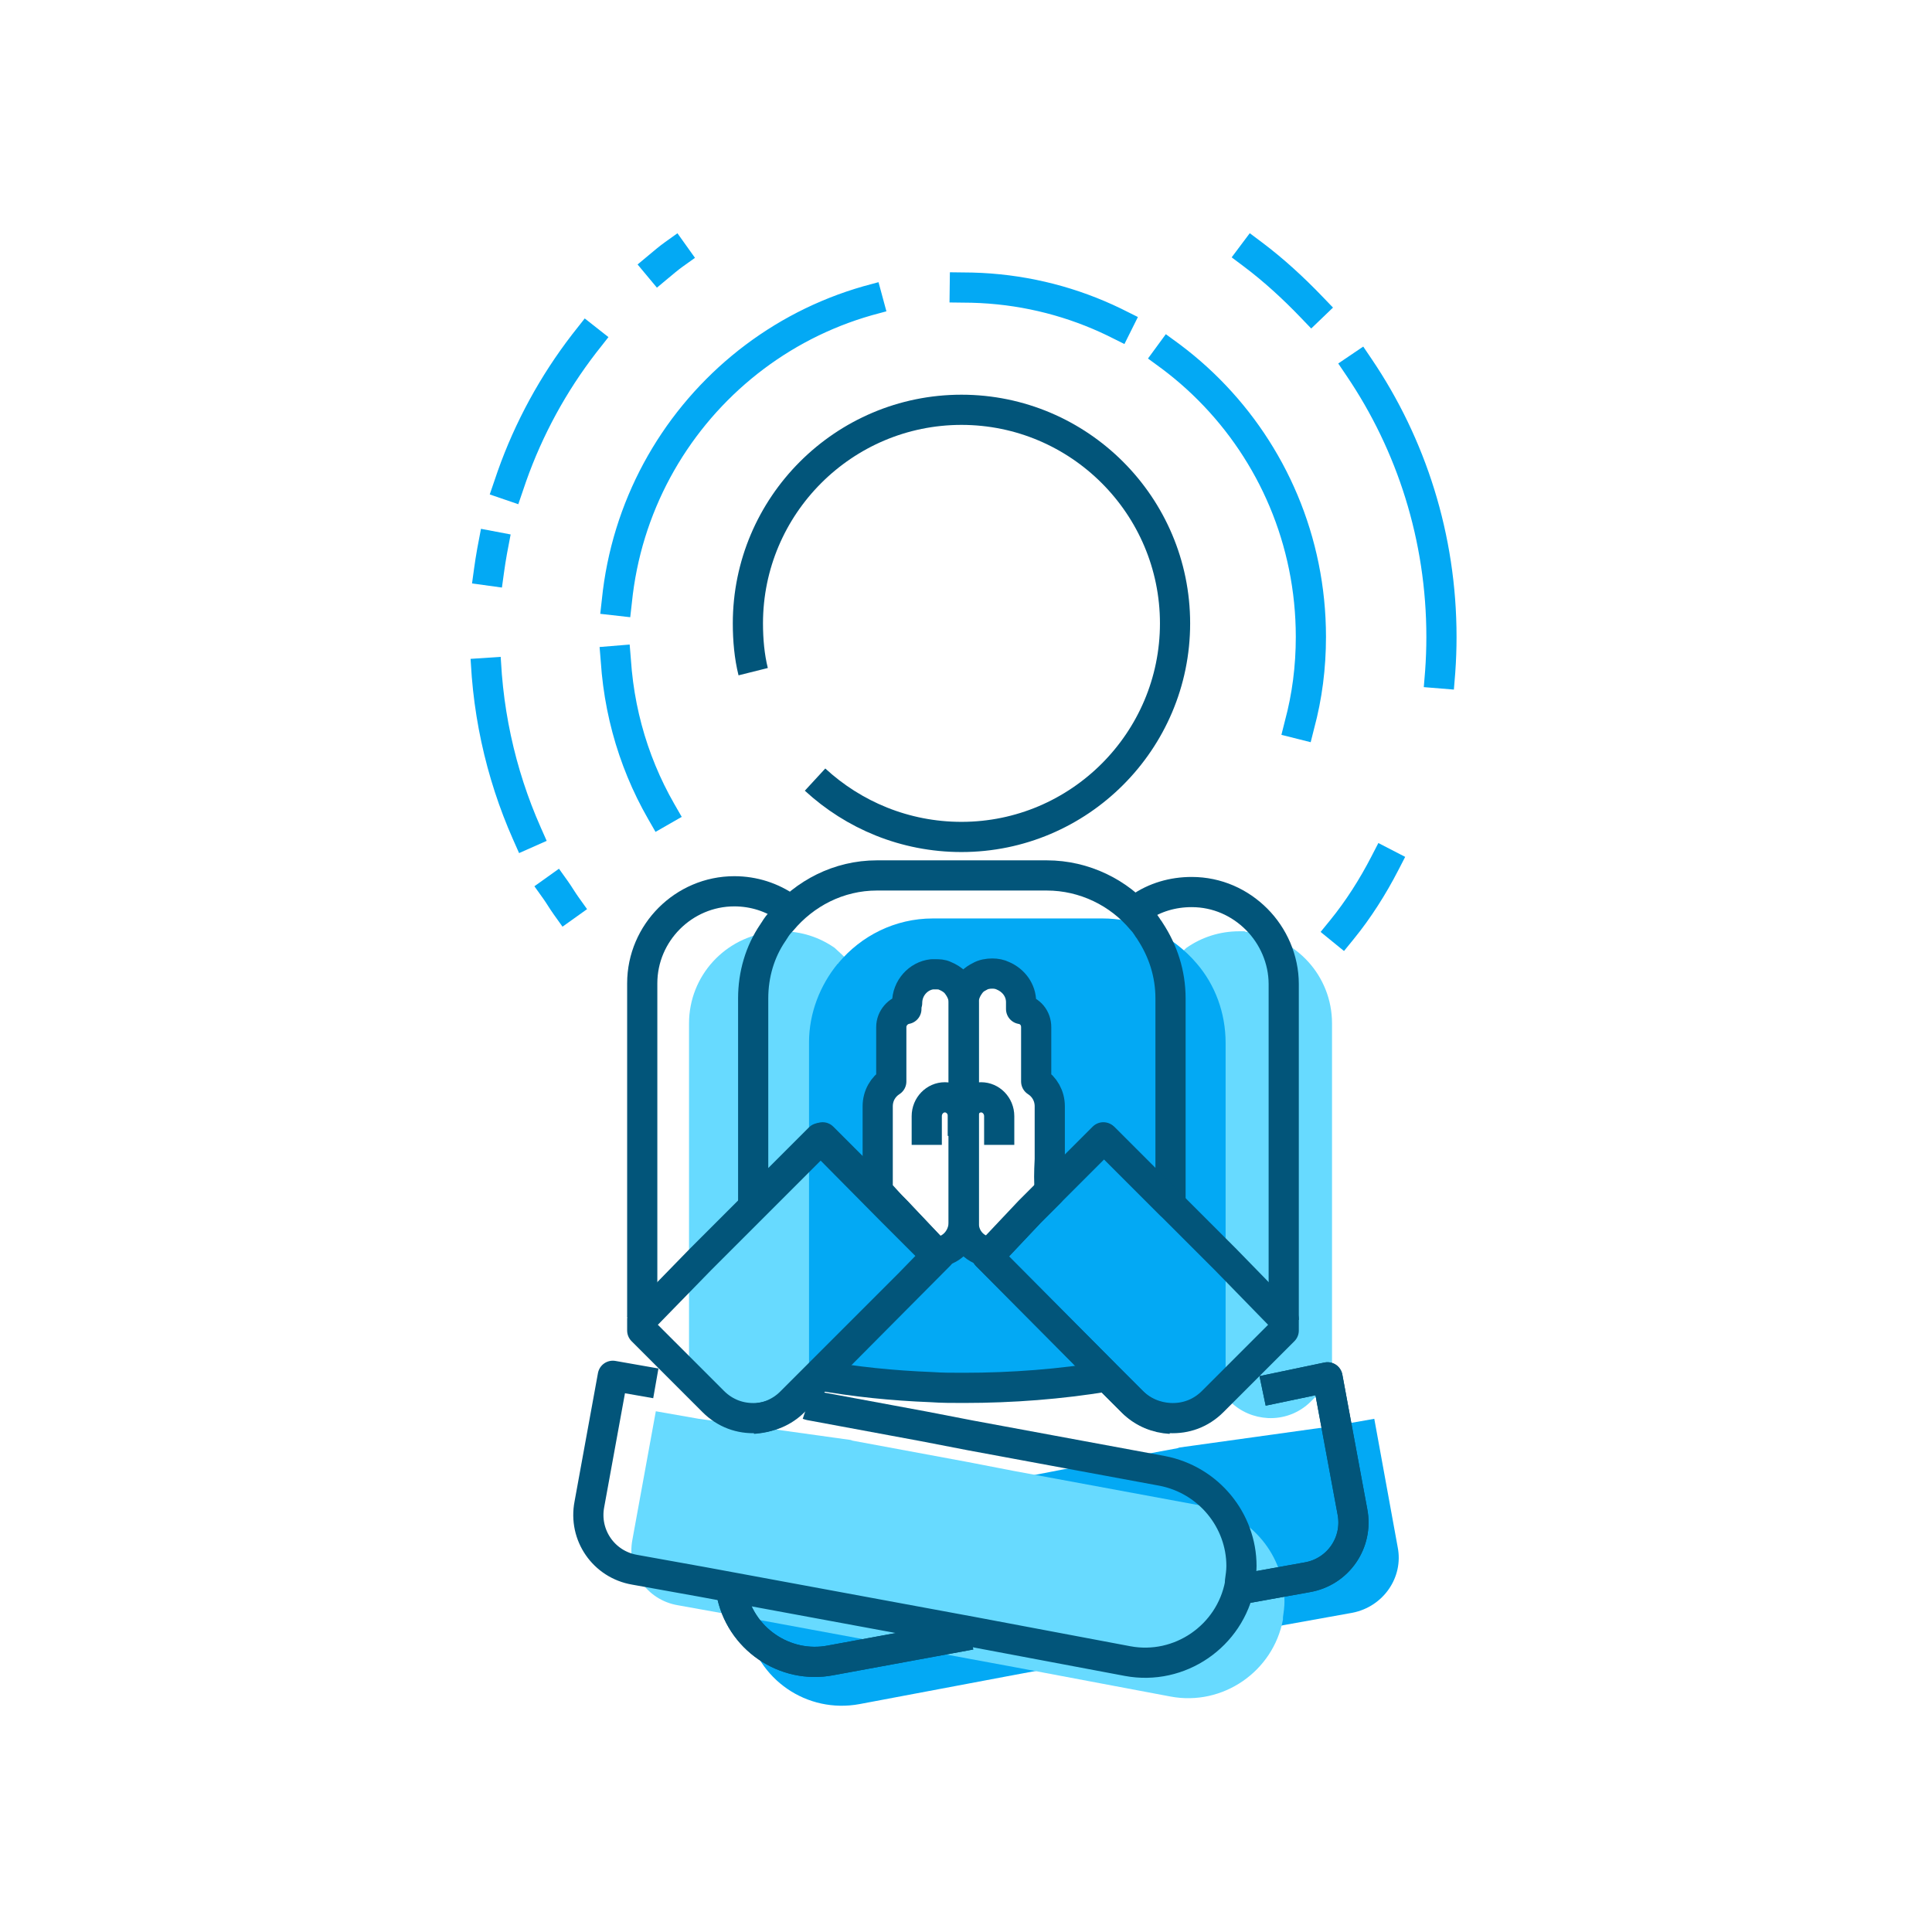 <svg id="Ebene_1" version="1.1" viewBox="0 0 256 256" xml:space="preserve" xmlns="http://www.w3.org/2000/svg"><style>.st0{fill:#03a9f4}.st1{fill:#67daff}.st2,.st3,.st5{fill:none;stroke-width:4;stroke-linejoin:round}.st2{stroke:#02557a;stroke-miterlimit:10}.st3,.st5{stroke-linecap:square}.st3{stroke-miterlimit:10;stroke:#02557a}.st5{stroke:#03a9f4}</style><path class="st0" d="M156.3 191.8l-.3.1-15.1 2.8-6.2 1.2-25.4 4.7c-6.2 1.1-10.5 6.5-10.5 12.6 0 .7.1 1.4.2 2.1v.3c1.3 6.9 7.9 11.5 14.9 10.2l20.7-3.9 35.7-6.6 8.9-1.6c4.1-.8 6.8-4.7 6-8.7l-3.1-17-5.7 1-20.1 2.8z" id="Ebene_5"/><path class="st1" d="M92.6 188l-5.7-1-3.1 17c-.8 4.1 1.9 8 6 8.7l8.9 1.6 35.7 6.6 20.7 3.9c6.9 1.3 13.6-3.3 14.9-10.2v-.3c.1-.7.2-1.4.2-2.1 0-6-4.3-11.4-10.5-12.6l-25.4-4.7-6.2-1.2-15.1-2.8-.3-.1-20.1-2.8z" id="Ebene_4"/><g id="Ebene_2_Kopie"><path class="st1" d="M144.4 183.8c5.1-.2 10.1-.7 15.1-1.6l3.5 3.5c1.4 1.4 3.2 2.1 5 2.2 2 .1 4.1-.6 5.7-2.2l2.8-2.8v-47.3c0-6.3-4.8-11.5-11-12.1-.2 0-.4 0-.6-.1h-.7c-2.6 0-5 .8-7 2.2l-1.4 1.3-.4 1.9-3.8 22.5-1.9 8.6-.1.5-2.1 9.7-3.1 13.7zm-21 0c-5.1-.2-10.1-.7-15.1-1.6l-3.5 3.5c-1.4 1.4-3.2 2.1-5 2.2-2 .1-4.1-.6-5.7-2.2l-2.8-2.8v-47.3c0-6.3 4.8-11.5 11-12.1.2 0 .4 0 .6-.1h.7c2.6 0 5 .8 7 2.2l1.4 1.3.4 1.9 3.8 22.5 1.9 8.6.1.5 2.1 9.7 3.1 13.7z"/><path class="st0" d="M127.6 144.2c-.1.4-.7.8-.9 1.1v.1c.1.4.9.8.9 1.2 0-.4.8-.8.9-1.2-.1-.4-.8-.8-.9-1.2zm31-16.5c-1.6-1.9-3.6-3.4-5.8-4.5-.3-.1-.6-.3-.8-.4-1.8-.7-3.8-1.1-5.9-1.1h-22.5c-5 0-9.5 2.3-12.5 5.9 0 0 0 .1-.1.1-2.3 2.8-3.8 6.5-3.8 10.4v45.3l1.1-1.1c4.9.8 9.9 1.4 15.1 1.6 1.4.1 2.9.1 4.3.1 6.4 0 12.7-.5 18.9-1.5l3.4 3.4c1.4 1.4 3.2 2.1 5 2.2 2 .1 4.1-.6 5.7-2.2l1.7-1.7v-46c0-4-1.4-7.7-3.8-10.5zM139.1 158l-.9.9-.4.4-.4.4-.7.7-.2.2-5 5.3h-.2c-2-.1-3.6-1.7-3.6-3.8 0 2.1-1.7 3.8-3.8 3.8l-5.9-6.2c-1-1-1.7-1.9-1.7-1.9v-11.3c0-1.4.7-2.6 1.8-3.3V136c0-1.2.9-2.2 2-2.4v-.9c0-2 1.5-3.5 3.3-3.8h.4c.4 0 .9.1 1.3.2.5.2 1 .5 1.4.9.6.7 1.1 1.6 1.1 2.6 0-1 .5-1.9 1.1-2.6.3-.3.6-.5 1-.7.5-.3 1.1-.4 1.7-.4.5 0 1 .1 1.4.3 1.4.6 2.4 1.9 2.4 3.5v.9c1.2.2 2 1.2 2 2.4v7.2c1.1.7 1.8 1.9 1.8 3.3v7c0 2.1 0 2.8.1 4.5zm-10.6-12.6c-.1-.4-.8-.8-.9-1.2-.1.4-.7.8-.9 1.1v.1c.1.4.9.8.9 1.2.1-.4.8-.8.9-1.2zm-.9-12.5v-.2 11.5-11.3zm0 14.7v-1 15.5-14.5z"/></g><g id="Ebene_3"><path class="st2" d="M146.6 182.4c-6.1 1-12.4 1.5-18.9 1.5-1.5 0-2.9 0-4.3-.1-5.1-.2-10.1-.7-15.1-1.6"/><path class="st3" d="M127.6 148.5v-.6c0-1.4-1.1-2.5-2.4-2.5-1.3 0-2.4 1.1-2.4 2.5v1.8"/><path class="st2" d="M120.1 133.7c-1.1.2-2 1.2-2 2.4v7.2c-1.1.7-1.8 1.9-1.8 3.3v11.2s.7.8 1.7 1.9l5.9 6.2c2.1 0 3.7-1.7 3.8-3.8v-15.4c0-.4-.8-.8-.9-1.2v-.1c.2-.4.8-.7.9-1.1v-11.5c0-1-.5-1.9-1.1-2.6-.4-.4-.9-.7-1.4-.9-.4-.2-.8-.2-1.3-.2h-.4c-1.8.2-3.3 1.8-3.3 3.8-.1-.1-.1.4-.1.8z"/><path class="st3" d="M127.6 148.5v-.6c0-1.4 1.1-2.5 2.4-2.5 1.3 0 2.4 1.1 2.4 2.5v1.8"/><path class="st2" d="M139.1 158l-.9.9-.4.4-.4.4-.7.7-.2.2-5 5.3h-.2c-2-.1-3.6-1.7-3.6-3.8v-15.5c0-.4.8-.8.9-1.2-.1-.4-.8-.8-.9-1.2v-11.5c0-1 .5-1.9 1.1-2.6.3-.3.6-.5 1-.7.5-.3 1.1-.4 1.7-.4.5 0 1 .1 1.4.3 1.4.6 2.4 1.9 2.4 3.5v.9c1.2.2 2 1.2 2 2.4v7.2c1.1.7 1.8 1.9 1.8 3.3v7c-.1 2-.1 2.7 0 4.4z"/><path class="st2" d="M99.8 188c1.8-.1 3.6-.8 5-2.2l2.4-2.4 1.1-1.1 12.1-12.1 3.7-3.8-5.9-5.9-9.6-9.7-1.4 1.4-7.4 7.4v-27.3c0-3.2.9-6.2 2.6-8.7.1-.1.1-.2.2-.3.3-.5.6-.9 1-1.3 3-3.6 7.5-6 12.6-6h22.5c5 0 9.6 2.3 12.6 5.9.3.3.5.6.7.9.1.2.3.4.4.6 1.7 2.6 2.7 5.6 2.7 8.9v27.3l-8.8-8.8-9.8 9.8-5 5.3h-.2l-.5.5 15.9 16 3.4 3.4c1.4 1.4 3.2 2.1 5 2.2M99.8 89c-.5-2-.7-4.2-.7-6.4 0-15.6 12.7-28.3 28.3-28.3s28.3 12.7 28.3 28.3-12.7 28.3-28.3 28.3c-7.5 0-14.3-2.9-19.4-7.6"/><path class="st2" d="M85.1 174.5v-44.2c0-6.7 5.5-12.2 12.2-12.2 2.6 0 5 .8 7 2.2m46.7 0c2-1.4 4.4-2.1 6.9-2.1 3.4 0 6.4 1.4 8.6 3.6 2.2 2.2 3.6 5.3 3.6 8.6v44.5"/><path d="M87.6 107.5c-3.9-6.8-6.1-14.7-6.1-23.1 0-25.6 20.6-46.3 46.1-46.3s46.1 20.7 46.1 46.3c0 4-.5 7.9-1.5 11.6" fill="none" stroke="#03a9f4" stroke-width="4" stroke-linecap="square" stroke-linejoin="round" stroke-dasharray="21,8,55,13"/><path class="st5" d="M166 33.7c2.8 2.1 5.4 4.5 7.8 7"/><path d="M180.1 48.7C187 58.9 191 71.2 191 84.4c0 6.2-.9 12.1-2.5 17.8" fill="none" stroke="#03a9f4" stroke-width="4" stroke-linecap="square" stroke-linejoin="round" stroke-dasharray="42.707,26.401"/><path class="st5" d="M183.5 114.4c-1.6 3.1-3.5 6.1-5.7 8.8"/><path class="st3" d="M170.1 174.8v1.5l-7.7 7.7-1.7 1.7c-1.6 1.6-3.6 2.3-5.7 2.2-1.8-.1-3.6-.8-5-2.2l-3.4-3.4-15.9-16 .5-.5h.2l5-5.3 9.8-9.8 8.8 8.8 7.4 7.4 7.7 7.9zm-85 0v1.5l7.7 7.7 1.7 1.7c1.6 1.6 3.6 2.3 5.7 2.2 1.8-.1 3.6-.8 5-2.2l3.4-3.4 15.9-16-.5-.5h-.2l-5-5.3-9.8-9.8-8.8 8.8-7.4 7.4-7.7 7.9z"/><path class="st2" d="M167.3 184.3l8.6-1.8 3.3 17.8c.8 4.1-1.9 8-6 8.7l-8.9 1.6m-67.4.1v.2c1.1 6.2 7.1 10.3 13.2 9.1l18.5-3.4"/><path class="st5" d="M75 120c-.5-.7-.9-1.4-1.4-2.1"/><path d="M69.8 110.4c-3.5-7.9-5.5-16.8-5.5-26v-2" fill="none" stroke="#03a9f4" stroke-width="4" stroke-linecap="square" stroke-linejoin="round" stroke-dasharray="21.998,13.587"/><path d="M64.8 75.6c1.9-13.8 8.2-26.2 17.5-35.7" fill="none" stroke="#03a9f4" stroke-width="4" stroke-linecap="square" stroke-linejoin="round" stroke-dasharray="3.235,8.411,21.998,13.587"/><path class="st5" d="M87.3 35.3c.6-.5 1.3-1.1 2-1.6"/><path class="st2" d="M86.9 183.3l-5.7-1-3.1 17c-.8 4.1 1.9 8 6 8.7l8.9 1.6 35.7 6.6 20.7 3.9c6.9 1.3 13.6-3.3 14.9-10.2v-.3c.1-.7.2-1.4.2-2.1 0-6-4.3-11.4-10.5-12.6l-25.4-4.7-6.2-1.2-15.1-2.8-.3-.1m60.3-1.8l8.6-1.8 3.3 17.8c.8 4.1-1.9 8-6 8.7l-8.9 1.6m-67.4.1v.2c1.1 6.2 7.1 10.3 13.2 9.1l18.5-3.4"/></g></svg>